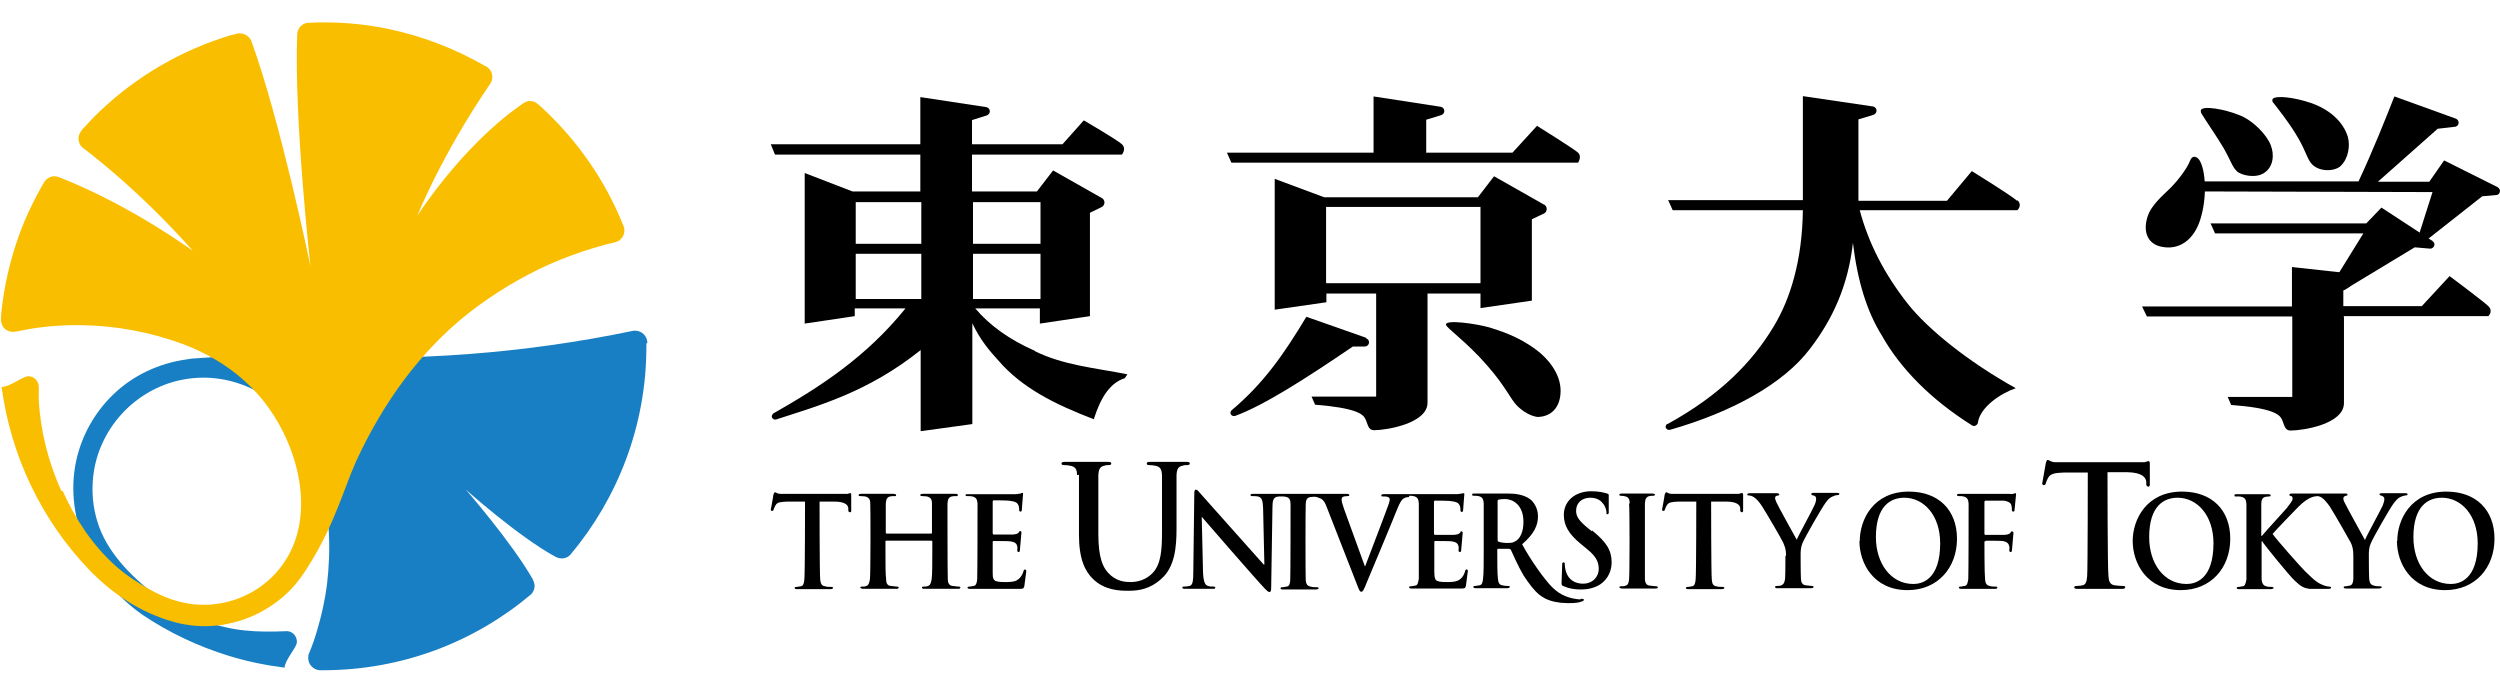 <svg width="113" height="31" viewBox="0 0 113 31" fill="none" xmlns="http://www.w3.org/2000/svg">
<g clip-path="url(#clip0_463_6219)">
<path d="M29.261 15.501C29.261 15.195 29.013 14.946 28.706 14.946C28.662 14.946 28.619 14.946 28.575 14.961C23.727 15.969 18.675 16.363 13.492 16.085C11.9 15.998 10.323 16.085 8.775 16.202C8.659 16.202 8.542 16.231 8.425 16.246C7.184 16.421 6.001 16.962 5.081 17.867C4.264 18.67 3.694 19.693 3.446 20.817C3.154 22.161 3.358 23.548 3.928 24.789C4.483 26.001 5.359 27.038 6.454 27.798C7.651 28.601 8.951 29.214 10.323 29.638C11.185 29.901 11.959 30.061 12.864 30.178C12.878 29.828 13.389 29.302 13.419 29.039C13.433 28.776 13.243 28.543 12.981 28.528C11.564 28.586 10.513 28.543 9.184 28.046C7.812 27.535 6.585 26.688 5.607 25.607C5.14 25.081 4.745 24.512 4.497 23.855C4.249 23.198 4.147 22.497 4.191 21.796C4.322 19.444 6.147 17.458 8.483 17.122C9.768 16.932 11.112 17.268 12.163 18.042C12.718 18.437 13.185 18.962 13.521 19.547C13.915 20.218 14.236 20.905 14.455 21.649C14.922 23.183 14.966 24.862 14.777 26.44C14.689 27.111 14.543 27.783 14.353 28.426C14.251 28.791 14.12 29.171 13.973 29.521C13.944 29.579 13.93 29.652 13.93 29.74C13.93 30.032 14.163 30.28 14.455 30.295C14.499 30.295 14.557 30.295 14.587 30.295C18.179 30.295 21.464 29.01 24.005 26.863C24.107 26.761 24.165 26.629 24.165 26.483C24.165 26.366 24.121 26.279 24.078 26.177C23.128 24.512 21.055 22.131 21.055 22.131C21.055 22.131 23.406 24.234 25.085 25.154C25.173 25.198 25.275 25.242 25.392 25.242C25.538 25.242 25.684 25.184 25.771 25.081C25.771 25.081 25.771 25.081 25.786 25.067C27.918 22.526 29.217 19.24 29.217 15.662C29.217 15.618 29.217 15.574 29.217 15.53" fill="#187FC4"/>
<path d="M2.774 22.19C2.19 20.905 1.84 19.518 1.752 18.116C1.752 17.926 1.752 17.678 1.752 17.488C1.752 17.225 1.548 17.006 1.285 17.006C1.022 17.006 0.467 17.488 0.073 17.488C0.482 20.584 1.869 23.505 4.03 25.754C5.096 26.863 6.395 27.711 7.885 28.119C9.17 28.47 10.513 28.309 11.696 27.711C12.265 27.419 12.776 27.039 13.214 26.572C13.667 26.075 14.017 25.476 14.353 24.892C14.704 24.264 14.996 23.622 15.258 22.964C15.55 22.263 15.784 21.548 16.091 20.861C17.288 18.262 18.967 15.881 21.23 14.114C22.34 13.253 23.552 12.523 24.822 11.953C25.479 11.661 26.151 11.413 26.837 11.208C27.159 11.106 27.494 11.018 27.83 10.945C28.122 10.858 28.297 10.536 28.195 10.244C27.363 8.141 26.034 6.243 24.355 4.739C24.355 4.739 24.326 4.709 24.311 4.709C24.224 4.622 24.092 4.563 23.946 4.563C23.8 4.563 23.669 4.651 23.552 4.739C20.851 6.623 18.865 9.748 18.865 9.748C18.865 9.748 19.916 7.075 22.165 3.775C22.223 3.687 22.253 3.6 22.253 3.483C22.253 3.293 22.165 3.132 22.019 3.03C22.004 3.03 21.99 3.001 21.96 3.001C20.573 2.198 19.055 1.613 17.478 1.292C16.324 1.058 15.142 0.971 13.973 1.029C13.973 1.029 13.973 1.029 13.959 1.029C13.667 1.029 13.433 1.278 13.433 1.57C13.287 5.41 14.032 12.026 14.032 12.026C14.032 12.026 12.689 5.513 11.374 1.891C11.301 1.672 11.097 1.511 10.849 1.511C10.805 1.511 10.776 1.511 10.747 1.511C10.659 1.54 10.557 1.57 10.455 1.584C8.25 2.241 6.206 3.424 4.541 5.002C4.249 5.279 3.986 5.556 3.709 5.863C3.709 5.863 3.709 5.878 3.694 5.892C3.607 5.995 3.548 6.126 3.548 6.257C3.548 6.403 3.607 6.564 3.709 6.652C6.585 8.842 8.717 11.34 8.717 11.34C8.717 11.34 5.987 9.324 2.745 8.039C2.657 8.01 2.57 7.966 2.468 7.966C2.278 7.966 2.117 8.068 2.015 8.2C1.548 9.003 1.139 9.835 0.832 10.712C0.438 11.822 0.175 12.99 0.058 14.158C0.029 14.45 0.015 14.771 0.321 14.932C0.438 15.005 0.584 15.005 0.715 14.991C0.92 14.947 1.11 14.918 1.314 14.874C2.088 14.742 2.876 14.684 3.65 14.698C5.213 14.713 6.775 15.005 8.25 15.546C9.608 16.057 10.834 16.845 11.783 17.97C13.55 20.073 14.499 23.68 12.455 25.914C11.521 26.936 10.148 27.448 8.775 27.316C8.06 27.243 7.447 27.01 6.819 26.674C6.264 26.367 5.724 26.017 5.242 25.593C4.191 24.658 3.402 23.461 2.833 22.19" fill="#FABE00"/>
<path d="M65.356 14.669C65.356 14.436 66.699 14.626 67.327 14.801C67.823 14.961 68.626 15.195 69.473 15.838C69.955 16.203 70.539 16.875 70.539 17.663C70.539 18.452 70.072 18.846 69.488 18.846C69.181 18.802 68.845 18.612 68.568 18.335C68.276 18.043 68.057 17.473 67.224 16.524C66.29 15.443 65.356 14.815 65.356 14.669Z" fill="black"/>
<path d="M64.465 6.915V5.411L65.137 5.206C65.224 5.177 65.283 5.104 65.283 5.017C65.283 4.914 65.21 4.841 65.122 4.827L62.085 4.359V6.9H55.456L55.66 7.353H71.328C71.328 7.353 71.517 7.076 71.328 6.9C71.138 6.725 69.473 5.688 69.473 5.688L68.364 6.9H64.48L64.465 6.915Z" fill="black"/>
<path d="M61.749 15.268L59.047 14.318C58.055 15.969 57.135 17.312 55.675 18.539C55.675 18.539 55.616 18.597 55.616 18.656C55.616 18.729 55.675 18.802 55.762 18.802C55.777 18.802 55.791 18.802 55.821 18.802C57.105 18.334 58.96 17.151 61.15 15.662H61.69C61.793 15.662 61.88 15.574 61.88 15.472C61.88 15.384 61.822 15.311 61.749 15.297" fill="black"/>
<path d="M91.171 9.076C90.922 8.843 89.126 7.733 89.126 7.733L88.002 9.076H84.001V5.396L84.673 5.192C84.76 5.163 84.819 5.09 84.819 5.002C84.819 4.9 84.746 4.827 84.658 4.812L81.49 4.345V9.047H75.401L75.605 9.5H81.49C81.461 11.749 80.935 13.501 80.161 14.772C79.197 16.378 77.737 17.868 75.372 19.168C75.372 19.168 75.357 19.168 75.343 19.168C75.343 19.168 75.284 19.241 75.284 19.285C75.284 19.358 75.357 19.431 75.43 19.431C75.445 19.431 75.459 19.431 75.474 19.431C78.336 18.613 80.628 17.328 81.811 15.765C82.833 14.436 83.534 12.917 83.753 10.975C83.957 12.713 84.395 14.1 85.052 15.152C85.885 16.641 87.257 18.043 89.112 19.212C89.112 19.212 89.141 19.226 89.156 19.241C89.17 19.241 89.199 19.255 89.228 19.255C89.272 19.255 89.302 19.241 89.331 19.212C89.374 19.182 89.404 19.139 89.404 19.08C89.52 18.394 90.426 17.78 91.112 17.547C88.907 16.32 87.111 14.845 86.235 13.735C85.184 12.406 84.454 10.989 84.06 9.5H91.185C91.185 9.5 91.433 9.281 91.185 9.047" fill="black"/>
<path d="M99.479 4.973C99.479 4.973 99.464 5.075 99.508 5.133C99.698 5.455 100.209 6.185 100.501 6.681C100.851 7.295 100.881 7.514 101.1 7.733C101.289 7.923 101.961 8.083 102.355 7.806C102.764 7.528 102.808 6.973 102.633 6.55C102.472 6.126 101.859 5.44 101.187 5.192C100.53 4.929 99.581 4.768 99.479 4.973Z" fill="black"/>
<path d="M102.735 4.446C102.735 4.446 102.677 4.563 102.735 4.622C102.954 4.899 103.407 5.469 103.757 6.038C104.21 6.754 104.268 7.177 104.502 7.425C104.881 7.805 105.568 7.732 105.801 7.498C106.137 7.177 106.239 6.608 106.122 6.184C105.918 5.512 105.305 4.943 104.443 4.651C103.669 4.388 102.881 4.315 102.735 4.461" fill="black"/>
<path d="M99.246 7.104C99.611 7.163 99.844 8.579 99.48 9.835C99.187 10.872 98.472 11.325 97.683 11.149C97.07 11.018 96.866 10.478 97.056 9.835C97.216 9.28 97.727 8.871 98.078 8.521C98.443 8.17 98.881 7.571 98.983 7.279C99.027 7.177 99.085 7.06 99.231 7.09" fill="black"/>
<path d="M105.947 14.305V18.218C105.947 19.168 104.107 19.46 103.538 19.46C103.246 19.46 103.26 19.182 103.129 18.934C103.027 18.73 102.691 18.438 100.851 18.306L100.691 17.941H103.611V14.305H97.04L96.821 13.852H103.596V12.07L106.385 12.377C106.648 12.508 106.327 12.961 105.918 13.122V13.837H109.466L110.722 12.479C110.722 12.479 112.226 13.604 112.474 13.837C112.708 14.071 112.474 14.29 112.474 14.29H105.903L105.947 14.305Z" fill="black"/>
<path d="M113 8.638C113 8.565 112.957 8.507 112.898 8.463L110.474 7.251L109.803 8.215H107.481L110.182 5.82L110.942 5.732C111.044 5.732 111.131 5.645 111.131 5.542C111.131 5.469 111.073 5.396 111.015 5.367L108.226 4.359C107.788 5.469 107.247 6.827 106.605 8.2H99.494V8.653L109.949 8.682L109.248 10.887L109.525 10.975L112.197 8.872L112.84 8.814C112.927 8.814 113 8.726 113 8.624" fill="black"/>
<path d="M109.963 10.902L107.641 9.383L106.955 10.098H99.917L100.121 10.551H106.823L105.539 12.625C105.758 12.669 105.568 13.048 105.933 13.121L109.145 11.179L109.831 11.238C109.831 11.238 109.831 11.238 109.846 11.238C109.948 11.238 110.036 11.15 110.036 11.048C110.036 10.989 110.007 10.931 109.948 10.902" fill="black"/>
<path d="M46.768 15.853C45.629 15.356 44.739 14.714 44.081 13.94H47.002V14.626L49.265 14.29V9.617L49.776 9.369C49.864 9.325 49.922 9.252 49.922 9.15C49.922 9.062 49.864 8.974 49.791 8.945L47.6 7.704L46.87 8.653H43.935V6.988H50.711C50.711 6.988 50.93 6.725 50.711 6.521C50.492 6.316 48.988 5.44 48.988 5.44L48.024 6.521H43.935V5.426L44.593 5.221C44.68 5.192 44.739 5.119 44.739 5.031C44.739 4.929 44.666 4.856 44.578 4.841L41.599 4.389V6.521H34.839L35.029 6.988H41.599V8.653H38.533L36.372 7.821V14.626L38.635 14.29V13.94H40.928C39.161 16.13 37.073 17.488 34.956 18.686C34.956 18.686 34.883 18.759 34.883 18.817C34.883 18.89 34.941 18.963 35.029 18.963C35.029 18.963 35.058 18.963 35.072 18.963C37 18.335 39.219 17.737 41.614 15.823V19.489L43.95 19.168V14.611C44.301 15.356 44.695 15.823 45.162 16.335C46.184 17.503 47.6 18.248 49.44 18.949C49.732 18.029 50.141 17.313 50.842 17.094L50.959 16.919C49.484 16.627 48.082 16.51 46.797 15.882M41.643 13.516H38.679V11.472H41.643V13.516ZM41.643 11.019H38.679V9.135H41.643V11.019ZM43.979 9.135H47.031V11.019H43.979V9.135ZM43.979 11.472H47.031V13.516H43.979V11.472Z" fill="black"/>
<path d="M69.795 9.252L67.531 7.967L66.801 8.916H59.851L57.617 8.084V13.998L59.953 13.662V13.268H62.202V17.927H59.282L59.442 18.292C61.282 18.438 61.603 18.715 61.706 18.92C61.837 19.168 61.822 19.445 62.114 19.445C62.669 19.445 64.524 19.139 64.524 18.204V13.268H66.918V13.925L69.24 13.589V9.909L69.766 9.661C69.853 9.632 69.912 9.544 69.912 9.442C69.912 9.354 69.853 9.267 69.78 9.237M66.918 12.801H59.939V9.354H66.918V12.801Z" fill="black"/>
<path d="M42.096 24.118C42.096 24.118 42.125 24.118 42.125 24.074V23.957C42.125 23.095 42.125 22.935 42.125 22.759C42.125 22.57 42.067 22.482 41.891 22.438C41.848 22.438 41.76 22.424 41.687 22.424C41.629 22.424 41.599 22.424 41.599 22.38C41.599 22.336 41.643 22.321 41.716 22.321H43.176C43.249 22.321 43.293 22.321 43.293 22.38C43.293 22.438 43.264 22.424 43.191 22.424C43.147 22.424 43.103 22.424 43.03 22.438C42.884 22.467 42.84 22.57 42.826 22.759C42.826 22.935 42.826 25.928 42.84 26.177C42.84 26.337 42.899 26.469 43.045 26.483C43.118 26.483 43.235 26.513 43.322 26.513C43.381 26.513 43.41 26.527 43.41 26.556C43.41 26.6 43.366 26.615 43.308 26.615H41.789C41.716 26.615 41.672 26.6 41.672 26.556C41.672 26.527 41.687 26.513 41.76 26.513C41.833 26.513 41.906 26.513 41.95 26.483C42.052 26.454 42.081 26.337 42.111 26.177C42.14 25.943 42.14 25.49 42.14 24.965V24.468C42.14 24.468 42.125 24.439 42.111 24.439H40.052C40.052 24.439 40.023 24.439 40.023 24.468V24.965C40.023 25.49 40.023 25.943 40.052 26.177C40.052 26.337 40.096 26.469 40.256 26.483C40.329 26.483 40.446 26.513 40.533 26.513C40.592 26.513 40.621 26.527 40.621 26.556C40.621 26.6 40.577 26.615 40.519 26.615H39C39 26.615 38.884 26.6 38.884 26.556C38.884 26.527 38.913 26.513 38.971 26.513C39.059 26.513 39.117 26.513 39.161 26.483C39.263 26.454 39.292 26.337 39.322 26.177C39.351 25.943 39.351 22.949 39.336 22.759C39.336 22.57 39.278 22.482 39.103 22.438C39.059 22.438 38.971 22.424 38.898 22.424C38.84 22.424 38.81 22.424 38.81 22.38C38.81 22.336 38.854 22.321 38.927 22.321H40.388C40.388 22.321 40.504 22.321 40.504 22.38C40.504 22.438 40.475 22.424 40.402 22.424C40.358 22.424 40.315 22.424 40.242 22.438C40.096 22.467 40.052 22.57 40.037 22.759C40.037 22.935 40.037 23.095 40.037 23.957V24.074C40.037 24.074 40.052 24.118 40.066 24.118H42.125H42.096Z" fill="black"/>
<path d="M48.681 21.475C48.681 21.212 48.608 21.095 48.375 21.051C48.316 21.037 48.2 21.022 48.097 21.022C48.024 21.022 47.98 21.007 47.98 20.949C47.98 20.891 48.039 20.876 48.141 20.876H50.069C50.171 20.876 50.229 20.891 50.229 20.949C50.229 21.007 50.185 21.022 50.112 21.022C50.039 21.022 49.995 21.022 49.908 21.051C49.718 21.095 49.66 21.212 49.645 21.475C49.645 21.723 49.645 24.133 49.645 24.133C49.645 25.228 49.849 25.695 50.2 26.002C50.521 26.279 50.857 26.309 51.105 26.309C51.426 26.309 51.806 26.206 52.098 25.9C52.492 25.491 52.522 24.804 52.522 24.03C52.522 24.03 52.522 21.723 52.522 21.475C52.507 21.212 52.449 21.095 52.215 21.051C52.157 21.037 52.04 21.022 51.952 21.022C51.864 21.022 51.835 21.007 51.835 20.949C51.835 20.891 51.879 20.876 51.981 20.876H53.631C53.733 20.876 53.777 20.891 53.777 20.949C53.777 21.007 53.733 21.022 53.646 21.022C53.558 21.022 53.529 21.022 53.441 21.051C53.252 21.095 53.193 21.212 53.179 21.475C53.179 21.723 53.179 23.884 53.179 23.884C53.179 24.731 53.106 25.622 52.492 26.163C51.981 26.63 51.47 26.703 51.003 26.703C50.623 26.703 49.937 26.688 49.411 26.177C49.046 25.827 48.769 25.272 48.769 24.177C48.769 24.177 48.769 21.708 48.769 21.46" fill="black"/>
<path d="M73.663 22.76C73.663 22.57 73.605 22.468 73.474 22.439C73.415 22.424 73.342 22.41 73.284 22.41C73.225 22.41 73.196 22.41 73.196 22.351C73.196 22.322 73.24 22.308 73.328 22.308H74.686C74.686 22.308 74.802 22.308 74.802 22.351C74.802 22.395 74.773 22.41 74.715 22.41C74.656 22.41 74.613 22.41 74.554 22.424C74.408 22.454 74.364 22.556 74.35 22.746C74.35 22.921 74.35 25.944 74.35 26.192C74.364 26.338 74.408 26.455 74.569 26.47C74.642 26.47 74.759 26.499 74.846 26.499C74.905 26.499 74.934 26.514 74.934 26.543C74.934 26.587 74.89 26.601 74.832 26.601H73.313C73.313 26.601 73.196 26.587 73.196 26.543C73.196 26.514 73.211 26.499 73.284 26.499C73.371 26.499 73.43 26.499 73.474 26.47C73.576 26.455 73.62 26.353 73.634 26.192C73.663 25.959 73.663 22.936 73.634 22.76" fill="black"/>
<path d="M80.731 25.126C80.731 24.819 80.672 24.703 80.599 24.527C80.57 24.44 79.84 23.184 79.65 22.892C79.519 22.687 79.387 22.541 79.27 22.468C79.198 22.424 79.11 22.395 79.052 22.395C79.008 22.395 78.978 22.395 78.978 22.351C78.978 22.322 79.008 22.293 79.081 22.293H80.336C80.336 22.293 80.424 22.308 80.424 22.351C80.424 22.395 80.38 22.395 80.307 22.41C80.263 22.41 80.234 22.468 80.234 22.512C80.234 22.556 80.263 22.629 80.293 22.702C80.366 22.877 81.125 24.235 81.213 24.396C81.256 24.265 81.943 23.009 82.016 22.833C82.074 22.702 82.089 22.614 82.089 22.541C82.089 22.483 82.074 22.424 81.972 22.395C81.928 22.395 81.87 22.366 81.87 22.337C81.87 22.293 81.899 22.278 81.957 22.278H83.038C83.038 22.278 83.14 22.278 83.14 22.322C83.14 22.366 83.096 22.381 83.038 22.381C82.979 22.381 82.892 22.41 82.804 22.454C82.687 22.512 82.629 22.57 82.512 22.731C82.337 22.965 81.578 24.294 81.475 24.542C81.388 24.746 81.388 24.922 81.388 25.111C81.388 25.111 81.388 25.9 81.402 26.148C81.402 26.309 81.461 26.44 81.621 26.455C81.694 26.455 81.811 26.484 81.884 26.484C81.943 26.484 81.972 26.499 81.972 26.528C81.972 26.572 81.928 26.587 81.855 26.587H80.351C80.278 26.587 80.234 26.587 80.234 26.528C80.234 26.499 80.263 26.484 80.322 26.484C80.395 26.484 80.468 26.484 80.512 26.455C80.614 26.426 80.672 26.309 80.687 26.148C80.701 25.915 80.701 25.111 80.701 25.111" fill="black"/>
<path d="M84.061 24.454C84.061 23.49 84.674 22.22 86.28 22.22C87.623 22.22 88.456 23.052 88.456 24.352C88.456 25.652 87.594 26.674 86.222 26.674C84.674 26.674 84.046 25.447 84.046 24.454M87.696 24.556C87.696 23.286 86.952 22.497 86.076 22.497C85.462 22.497 84.791 22.862 84.791 24.279C84.791 25.462 85.462 26.396 86.484 26.396C86.864 26.396 87.696 26.207 87.696 24.556Z" fill="black"/>
<path d="M96.398 24.454C96.398 23.49 97.012 22.22 98.632 22.22C99.976 22.22 100.808 23.052 100.808 24.352C100.808 25.652 99.947 26.674 98.574 26.674C97.026 26.674 96.398 25.447 96.398 24.454ZM100.049 24.556C100.049 23.286 99.304 22.497 98.428 22.497C97.815 22.497 97.143 22.862 97.143 24.279C97.143 25.462 97.8 26.396 98.837 26.396C99.216 26.396 100.049 26.207 100.049 24.556Z" fill="black"/>
<path d="M104.707 22.41C104.707 22.41 104.867 22.439 104.926 22.483C105.028 22.541 105.159 22.687 105.305 22.892C105.495 23.184 106.211 24.44 106.255 24.527C106.328 24.688 106.371 24.819 106.371 25.126C106.371 25.126 106.371 25.915 106.371 26.163C106.371 26.324 106.313 26.455 106.211 26.47C106.152 26.47 106.094 26.499 106.021 26.499C105.963 26.499 105.933 26.514 105.933 26.543C105.933 26.587 105.977 26.601 106.05 26.601H107.539C107.539 26.601 107.656 26.587 107.656 26.543C107.656 26.514 107.627 26.499 107.569 26.499C107.496 26.499 107.379 26.499 107.306 26.47C107.145 26.441 107.101 26.324 107.087 26.163C107.072 25.929 107.072 25.126 107.072 25.126C107.072 24.936 107.072 24.761 107.16 24.557C107.262 24.308 108.021 22.979 108.197 22.746C108.313 22.6 108.372 22.527 108.489 22.468C108.576 22.424 108.678 22.395 108.722 22.395C108.781 22.395 108.824 22.381 108.824 22.337C108.824 22.308 108.781 22.293 108.722 22.293H107.642C107.642 22.293 107.554 22.293 107.554 22.351C107.554 22.381 107.598 22.395 107.656 22.41C107.744 22.439 107.773 22.497 107.773 22.556C107.773 22.629 107.744 22.731 107.7 22.848C107.627 23.023 106.941 24.265 106.897 24.41C106.809 24.25 106.05 22.877 105.977 22.716C105.933 22.643 105.919 22.57 105.919 22.527C105.919 22.483 105.948 22.439 105.992 22.424C106.079 22.395 106.109 22.395 106.109 22.366C106.109 22.337 106.079 22.308 106.036 22.308H103.568C103.568 22.308 103.48 22.308 103.48 22.366C103.48 22.395 103.495 22.41 103.553 22.424C103.612 22.424 103.626 22.483 103.626 22.541C103.626 22.629 103.509 22.775 103.363 22.965C103.203 23.155 102.414 24.002 102.239 24.221H102.21V23.972C102.21 23.111 102.21 22.95 102.21 22.775C102.21 22.585 102.268 22.483 102.414 22.454C102.473 22.454 102.517 22.439 102.56 22.439C102.604 22.439 102.633 22.439 102.633 22.395C102.633 22.351 102.59 22.337 102.517 22.337H101.115C101.027 22.337 100.998 22.337 100.998 22.395C100.998 22.454 101.027 22.439 101.086 22.439C101.159 22.439 101.261 22.439 101.305 22.454C101.48 22.497 101.524 22.585 101.538 22.775C101.538 22.95 101.538 25.944 101.538 26.192C101.509 26.353 101.48 26.484 101.378 26.499C101.319 26.499 101.261 26.528 101.188 26.528C101.129 26.528 101.1 26.543 101.1 26.572C101.1 26.616 101.144 26.63 101.202 26.63H102.663C102.663 26.63 102.765 26.616 102.765 26.572C102.765 26.543 102.736 26.528 102.692 26.528C102.619 26.528 102.502 26.528 102.429 26.499C102.298 26.47 102.239 26.353 102.225 26.192C102.225 25.944 102.225 25.506 102.225 24.98V24.469H102.254L102.312 24.557C102.429 24.717 103.48 26.032 103.729 26.251C103.962 26.47 104.108 26.587 104.4 26.616C104.517 26.616 104.605 26.616 104.765 26.616H105.232C105.335 26.616 105.364 26.601 105.364 26.557C105.364 26.528 105.335 26.514 105.291 26.514C105.232 26.514 105.116 26.499 104.955 26.426C104.663 26.309 104.429 26.046 104.181 25.812C103.977 25.608 102.911 24.41 102.721 24.133C102.896 23.929 103.714 23.082 103.889 22.906C104.123 22.673 104.298 22.556 104.473 22.483C104.575 22.439 104.707 22.424 104.78 22.424" fill="black"/>
<path d="M108.356 24.454C108.356 23.49 108.97 22.22 110.576 22.22C111.919 22.22 112.751 23.052 112.751 24.352C112.751 25.652 111.89 26.674 110.517 26.674C108.97 26.674 108.342 25.447 108.342 24.454M111.992 24.556C111.992 23.286 111.247 22.497 110.371 22.497C109.758 22.497 109.086 22.862 109.086 24.279C109.086 25.462 109.744 26.396 110.78 26.396C111.16 26.396 111.992 26.207 111.992 24.556Z" fill="black"/>
<path d="M71.459 27.098C70.977 27.069 70.539 26.922 70.159 26.543C69.794 26.178 69.166 25.287 68.801 24.6C69.341 24.133 69.517 23.753 69.517 23.33C69.517 22.95 69.298 22.658 69.152 22.556C68.86 22.351 68.495 22.308 68.159 22.308H66.655C66.582 22.308 66.538 22.308 66.538 22.351C66.538 22.395 66.567 22.41 66.626 22.41C66.699 22.41 66.786 22.41 66.83 22.424C67.005 22.468 67.049 22.556 67.064 22.746C67.064 22.921 67.064 23.082 67.064 23.943V24.936C67.064 25.462 67.064 25.915 67.034 26.148C67.02 26.309 66.991 26.441 66.874 26.455C66.83 26.455 66.757 26.484 66.684 26.484C66.611 26.484 66.597 26.499 66.597 26.528C66.597 26.572 66.64 26.587 66.699 26.587H68.144C68.144 26.587 68.246 26.572 68.246 26.528C68.246 26.499 68.217 26.484 68.173 26.484C68.115 26.484 67.998 26.484 67.911 26.455C67.75 26.441 67.721 26.309 67.706 26.148C67.677 25.915 67.677 25.462 67.677 24.936V24.849C67.677 24.849 67.677 24.805 67.721 24.805H68.188C68.188 24.805 68.261 24.805 68.29 24.849C68.349 24.98 68.626 25.608 68.86 26.002C69.108 26.382 69.341 26.689 69.575 26.879C69.867 27.112 70.174 27.2 70.539 27.244C71.006 27.288 71.327 27.244 71.415 27.215C71.488 27.185 71.59 27.171 71.59 27.112C71.59 27.054 71.502 27.069 71.415 27.069M68.524 24.44C68.422 24.513 68.363 24.542 68.144 24.542C68.013 24.542 67.852 24.527 67.735 24.484C67.692 24.469 67.692 24.44 67.692 24.381V22.658C67.692 22.658 67.692 22.585 67.735 22.585C67.794 22.57 67.881 22.556 68.027 22.556C68.349 22.556 68.86 22.79 68.86 23.593C68.86 24.06 68.699 24.323 68.538 24.44" fill="black"/>
<path d="M38.46 22.278C38.46 22.278 38.402 22.293 38.314 22.322H35.262C35.131 22.322 35.072 22.249 35.029 22.249C34.999 22.249 34.985 22.293 34.956 22.366C34.956 22.424 34.839 23.038 34.839 23.038C34.839 23.067 34.868 23.096 34.897 23.096C34.926 23.096 34.941 23.081 34.956 23.067C34.956 23.067 34.999 22.921 35.058 22.833C35.131 22.702 35.262 22.687 35.584 22.672H36.387C36.387 22.672 36.387 25.944 36.357 26.192C36.343 26.353 36.314 26.484 36.197 26.499C36.153 26.499 36.08 26.528 36.007 26.528C35.949 26.528 35.919 26.543 35.919 26.572C35.919 26.616 35.963 26.63 36.022 26.63H37.555C37.555 26.63 37.657 26.616 37.657 26.572C37.657 26.543 37.628 26.528 37.569 26.528C37.482 26.528 37.365 26.528 37.292 26.499C37.131 26.484 37.087 26.353 37.073 26.192C37.044 25.944 37.044 22.672 37.044 22.672H37.715C38.197 22.672 38.343 22.833 38.343 22.979V23.096C38.343 23.096 38.372 23.154 38.416 23.154C38.46 23.154 38.475 23.125 38.475 23.096C38.475 23.096 38.475 22.483 38.475 22.41C38.475 22.322 38.475 22.293 38.431 22.293" fill="black"/>
<path d="M78.745 22.278C78.745 22.278 78.687 22.293 78.599 22.322H75.547C75.416 22.322 75.358 22.249 75.314 22.249C75.285 22.249 75.27 22.293 75.241 22.366C75.241 22.424 75.124 23.038 75.124 23.038C75.124 23.067 75.153 23.096 75.182 23.096C75.212 23.096 75.226 23.081 75.241 23.067C75.241 23.067 75.285 22.921 75.343 22.833C75.431 22.702 75.547 22.687 75.869 22.672H76.672C76.672 22.672 76.672 25.944 76.643 26.192C76.628 26.353 76.599 26.484 76.482 26.499C76.438 26.499 76.365 26.528 76.292 26.528C76.234 26.528 76.204 26.543 76.204 26.572C76.204 26.616 76.248 26.63 76.307 26.63H77.84C77.84 26.63 77.942 26.616 77.942 26.572C77.942 26.543 77.913 26.528 77.855 26.528C77.767 26.528 77.65 26.528 77.577 26.499C77.416 26.484 77.387 26.353 77.373 26.192C77.343 25.944 77.343 22.672 77.343 22.672H78.03C78.511 22.672 78.658 22.833 78.658 22.979V23.096C78.658 23.096 78.687 23.154 78.731 23.154C78.774 23.154 78.789 23.125 78.789 23.096C78.789 23.096 78.789 22.483 78.789 22.41C78.789 22.322 78.789 22.293 78.745 22.293" fill="black"/>
<path d="M97.128 20.833C97.128 20.833 97.04 20.862 96.938 20.891H92.864C92.689 20.877 92.616 20.789 92.558 20.789C92.514 20.789 92.499 20.833 92.47 20.935C92.456 21.008 92.31 21.84 92.31 21.84C92.31 21.84 92.31 21.84 92.31 21.855C92.31 21.899 92.339 21.928 92.383 21.928C92.412 21.928 92.441 21.914 92.456 21.884C92.456 21.884 92.514 21.695 92.587 21.578C92.689 21.417 92.864 21.373 93.288 21.359H94.368C94.368 21.359 94.368 25.74 94.339 26.047C94.325 26.265 94.281 26.426 94.135 26.455C94.076 26.47 93.974 26.485 93.872 26.485C93.784 26.485 93.755 26.514 93.755 26.543C93.755 26.601 93.799 26.616 93.901 26.616H95.931C96.018 26.616 96.062 26.587 96.062 26.543C96.062 26.499 96.018 26.485 95.945 26.485C95.843 26.485 95.683 26.47 95.58 26.455C95.361 26.426 95.317 26.251 95.303 26.047C95.259 25.725 95.259 21.344 95.259 21.344H96.164C96.807 21.359 96.982 21.563 97.011 21.767V21.928C97.011 21.928 97.07 22.001 97.099 22.001C97.128 22.001 97.172 21.972 97.172 21.928C97.172 21.928 97.172 21.11 97.172 21.008C97.172 20.891 97.172 20.848 97.113 20.848" fill="black"/>
<path d="M46.389 25.798C46.389 25.798 46.359 25.739 46.33 25.739C46.301 25.739 46.286 25.769 46.272 25.783C46.213 26.017 46.082 26.163 45.951 26.236C45.805 26.309 45.586 26.309 45.44 26.309C44.885 26.309 44.87 26.236 44.87 25.842C44.87 25.681 44.87 24.513 44.87 24.513C44.87 24.483 44.87 24.454 44.899 24.454C45.031 24.454 45.571 24.454 45.673 24.469C45.878 24.498 45.951 24.571 45.98 24.688C45.994 24.761 45.98 24.834 45.98 24.892C45.98 24.922 46.009 24.951 46.038 24.951C46.067 24.951 46.097 24.936 46.097 24.892L46.17 24.06C46.17 24.031 46.14 24.002 46.111 24.002C46.097 24.002 46.082 24.002 46.067 24.031C46.067 24.031 46.067 24.06 46.038 24.075C45.994 24.133 45.907 24.148 45.775 24.162C45.644 24.162 45.031 24.162 44.914 24.162C44.885 24.162 44.87 24.133 44.87 24.104V22.673C44.87 22.673 44.87 22.614 44.914 22.614C45.016 22.614 45.586 22.614 45.673 22.643C45.936 22.673 45.994 22.746 46.038 22.848C46.067 22.921 46.067 23.038 46.067 23.067C46.067 23.096 46.097 23.125 46.126 23.125C46.155 23.125 46.184 23.096 46.184 23.081C46.184 23.009 46.243 22.366 46.243 22.322C46.243 22.293 46.243 22.278 46.213 22.278C46.184 22.278 46.155 22.293 46.126 22.308C46.082 22.308 45.994 22.337 45.892 22.337H43.76C43.673 22.337 43.644 22.337 43.644 22.381C43.644 22.424 43.673 22.424 43.731 22.424C43.804 22.424 43.892 22.424 43.95 22.439C44.125 22.483 44.169 22.57 44.184 22.76C44.184 22.936 44.184 25.929 44.169 26.178C44.155 26.338 44.125 26.47 44.009 26.484C43.965 26.484 43.892 26.514 43.819 26.514C43.76 26.514 43.731 26.528 43.731 26.557C43.731 26.601 43.775 26.616 43.833 26.616H46.009C46.213 26.616 46.272 26.63 46.301 26.484C46.316 26.367 46.389 25.812 46.389 25.812" fill="black"/>
<path d="M63.692 22.409C63.765 22.409 63.852 22.409 63.896 22.424C64.071 22.468 64.115 22.555 64.13 22.745C64.13 22.92 64.13 25.914 64.13 26.163C64.1 26.323 64.086 26.455 63.969 26.469C63.925 26.469 63.852 26.498 63.779 26.498C63.721 26.498 63.692 26.513 63.692 26.542C63.692 26.586 63.735 26.601 63.794 26.601H65.969C66.174 26.601 66.232 26.615 66.261 26.469C66.276 26.352 66.349 25.797 66.349 25.797C66.349 25.768 66.32 25.739 66.291 25.739C66.261 25.739 66.232 25.768 66.232 25.783C66.174 26.017 66.057 26.163 65.911 26.235C65.765 26.309 65.546 26.309 65.4 26.309C64.845 26.309 64.845 26.235 64.831 25.841C64.831 25.681 64.831 24.512 64.831 24.512C64.831 24.483 64.831 24.454 64.86 24.454C64.991 24.454 65.517 24.454 65.619 24.468C65.823 24.498 65.896 24.571 65.926 24.688C65.94 24.761 65.926 24.834 65.926 24.892C65.926 24.921 65.955 24.95 65.984 24.95C66.013 24.95 66.042 24.936 66.042 24.907L66.115 24.074C66.115 24.045 66.086 24.016 66.057 24.016C66.042 24.016 66.013 24.016 66.013 24.045C66.013 24.045 66.013 24.074 65.984 24.089C65.94 24.147 65.853 24.162 65.721 24.176C65.604 24.176 64.977 24.176 64.86 24.176C64.831 24.176 64.816 24.147 64.816 24.118V22.687C64.816 22.687 64.816 22.628 64.86 22.628C64.962 22.628 65.531 22.628 65.619 22.658C65.882 22.687 65.94 22.76 65.984 22.862C66.013 22.935 66.013 23.052 66.013 23.081C66.013 23.11 66.042 23.14 66.072 23.14C66.101 23.14 66.13 23.11 66.13 23.096C66.13 23.023 66.188 22.38 66.188 22.336C66.188 22.307 66.188 22.293 66.159 22.293C66.13 22.293 66.101 22.307 66.072 22.307C66.028 22.307 65.94 22.336 65.838 22.336H62.582C62.48 22.336 62.436 22.336 62.436 22.395C62.436 22.453 62.48 22.439 62.523 22.439C62.596 22.439 62.669 22.439 62.742 22.468C62.786 22.482 62.816 22.526 62.816 22.57C62.816 22.614 62.801 22.701 62.772 22.774C62.64 23.154 61.939 24.98 61.706 25.593H61.691L60.757 23.023C60.684 22.818 60.64 22.658 60.64 22.585C60.64 22.526 60.654 22.497 60.684 22.468C60.727 22.439 60.815 22.424 60.903 22.424C60.947 22.424 60.99 22.424 60.99 22.38C60.99 22.336 60.932 22.322 60.873 22.322H56.668C56.581 22.322 56.522 22.322 56.522 22.38C56.522 22.409 56.551 22.424 56.61 22.424C56.683 22.424 56.814 22.424 56.902 22.453C57.033 22.512 57.077 22.614 57.092 22.964L57.15 25.52H57.121C57.033 25.432 54.332 22.38 54.259 22.307C54.172 22.205 54.113 22.132 54.055 22.132C53.996 22.132 53.982 22.205 53.982 22.322L53.938 25.783C53.938 26.279 53.909 26.44 53.777 26.484C53.704 26.498 53.602 26.513 53.529 26.513C53.471 26.513 53.441 26.513 53.441 26.557C53.441 26.601 53.485 26.615 53.558 26.615H54.814C54.887 26.615 54.931 26.615 54.931 26.557C54.931 26.528 54.901 26.513 54.843 26.513C54.755 26.513 54.653 26.513 54.566 26.469C54.464 26.425 54.391 26.279 54.376 25.841L54.318 23.359C54.42 23.475 56.858 26.294 57.194 26.63C57.252 26.688 57.325 26.761 57.384 26.761C57.428 26.761 57.457 26.703 57.457 26.586L57.515 22.935C57.515 22.614 57.559 22.497 57.72 22.453C57.778 22.439 57.866 22.439 57.909 22.439C57.968 22.439 58.085 22.439 58.158 22.468C58.275 22.497 58.333 22.599 58.333 22.789C58.333 22.964 58.333 25.987 58.318 26.235C58.304 26.396 58.275 26.498 58.158 26.513C58.114 26.513 58.041 26.542 57.968 26.542C57.909 26.542 57.88 26.557 57.88 26.586C57.88 26.63 57.924 26.644 57.982 26.644H59.501C59.501 26.644 59.603 26.63 59.603 26.586C59.603 26.557 59.574 26.542 59.516 26.542C59.443 26.542 59.311 26.542 59.238 26.513C59.078 26.484 59.034 26.382 59.019 26.235C59.005 25.987 59.005 22.964 59.019 22.789C59.019 22.599 59.078 22.497 59.224 22.468C59.297 22.468 59.326 22.453 59.384 22.453C59.428 22.453 59.486 22.453 59.559 22.482C59.749 22.541 59.851 22.599 59.968 22.92L61.326 26.396C61.428 26.659 61.458 26.747 61.531 26.747C61.604 26.747 61.647 26.659 61.779 26.323C61.896 26.046 62.932 23.578 63.137 23.052C63.283 22.687 63.356 22.599 63.429 22.541C63.531 22.468 63.648 22.468 63.692 22.468" fill="black"/>
<path d="M89.755 24.44C89.886 24.44 90.412 24.44 90.514 24.454C90.718 24.484 90.791 24.571 90.82 24.688C90.835 24.761 90.82 24.834 90.82 24.892C90.82 24.922 90.85 24.951 90.879 24.951C90.908 24.951 90.937 24.922 90.937 24.907L91.01 24.075C91.01 24.075 90.981 24.016 90.952 24.016C90.937 24.016 90.908 24.016 90.894 24.045C90.894 24.045 90.879 24.075 90.864 24.089C90.82 24.148 90.733 24.162 90.602 24.177C90.485 24.177 89.857 24.177 89.74 24.177C89.711 24.177 89.696 24.162 89.696 24.119V22.702C89.696 22.702 89.696 22.629 89.74 22.629H90.572C90.777 22.658 90.879 22.731 90.908 22.819C90.937 22.906 90.937 23.023 90.937 23.067C90.937 23.096 90.966 23.125 90.996 23.125C91.025 23.125 91.054 23.111 91.054 23.082C91.054 23.082 91.127 22.381 91.127 22.337C91.127 22.308 91.112 22.293 91.083 22.293C91.054 22.293 91.025 22.322 90.996 22.322C90.937 22.337 90.879 22.322 90.777 22.322C90.645 22.322 88.718 22.322 88.572 22.322C88.499 22.322 88.455 22.322 88.455 22.381C88.455 22.41 88.499 22.424 88.543 22.424C88.616 22.424 88.703 22.424 88.747 22.439C88.922 22.483 88.966 22.57 88.981 22.76C88.981 22.936 88.981 25.929 88.966 26.178C88.937 26.338 88.922 26.47 88.805 26.484C88.747 26.484 88.689 26.514 88.616 26.514C88.557 26.514 88.543 26.528 88.543 26.557C88.543 26.601 88.587 26.616 88.659 26.616H90.163C90.251 26.616 90.28 26.601 90.28 26.557C90.28 26.528 90.266 26.514 90.193 26.514C90.12 26.514 90.003 26.514 89.93 26.484C89.769 26.455 89.74 26.338 89.725 26.178C89.696 25.944 89.696 24.513 89.696 24.513C89.696 24.469 89.696 24.469 89.74 24.469" fill="black"/>
<path d="M71.956 24.016L71.809 23.899C71.357 23.534 71.24 23.344 71.24 23.081C71.24 22.745 71.488 22.497 71.882 22.497C72.233 22.497 72.394 22.672 72.467 22.775C72.583 22.921 72.613 23.096 72.613 23.154C72.613 23.183 72.613 23.198 72.613 23.213C72.613 23.213 72.613 23.213 72.613 23.227C72.613 23.227 72.613 23.242 72.627 23.242C72.627 23.242 72.642 23.242 72.656 23.242C72.686 23.242 72.715 23.213 72.715 23.183V22.424V22.38C72.715 22.337 72.686 22.322 72.642 22.307C72.496 22.264 72.277 22.205 71.926 22.205C71.182 22.205 70.685 22.658 70.685 23.271C70.685 23.738 70.89 24.133 71.488 24.615L71.737 24.819C72.189 25.184 72.262 25.447 72.262 25.725C72.262 26.031 72.028 26.382 71.547 26.382C71.211 26.382 70.89 26.221 70.773 25.812C70.744 25.71 70.729 25.593 70.729 25.52C70.729 25.506 70.729 25.491 70.729 25.476C70.729 25.447 70.7 25.418 70.671 25.418C70.641 25.418 70.612 25.447 70.612 25.476L70.583 26.309C70.583 26.44 70.583 26.469 70.685 26.499C70.919 26.601 71.153 26.645 71.474 26.645C71.751 26.645 72.058 26.586 72.335 26.411C72.715 26.148 72.846 25.754 72.846 25.418C72.846 24.878 72.613 24.498 71.956 23.972" fill="black"/>
</g>
<defs>
<clipPath id="clip0_463_6219">
<rect width="113" height="31" fill="white"/>
</clipPath>
</defs>
</svg>
